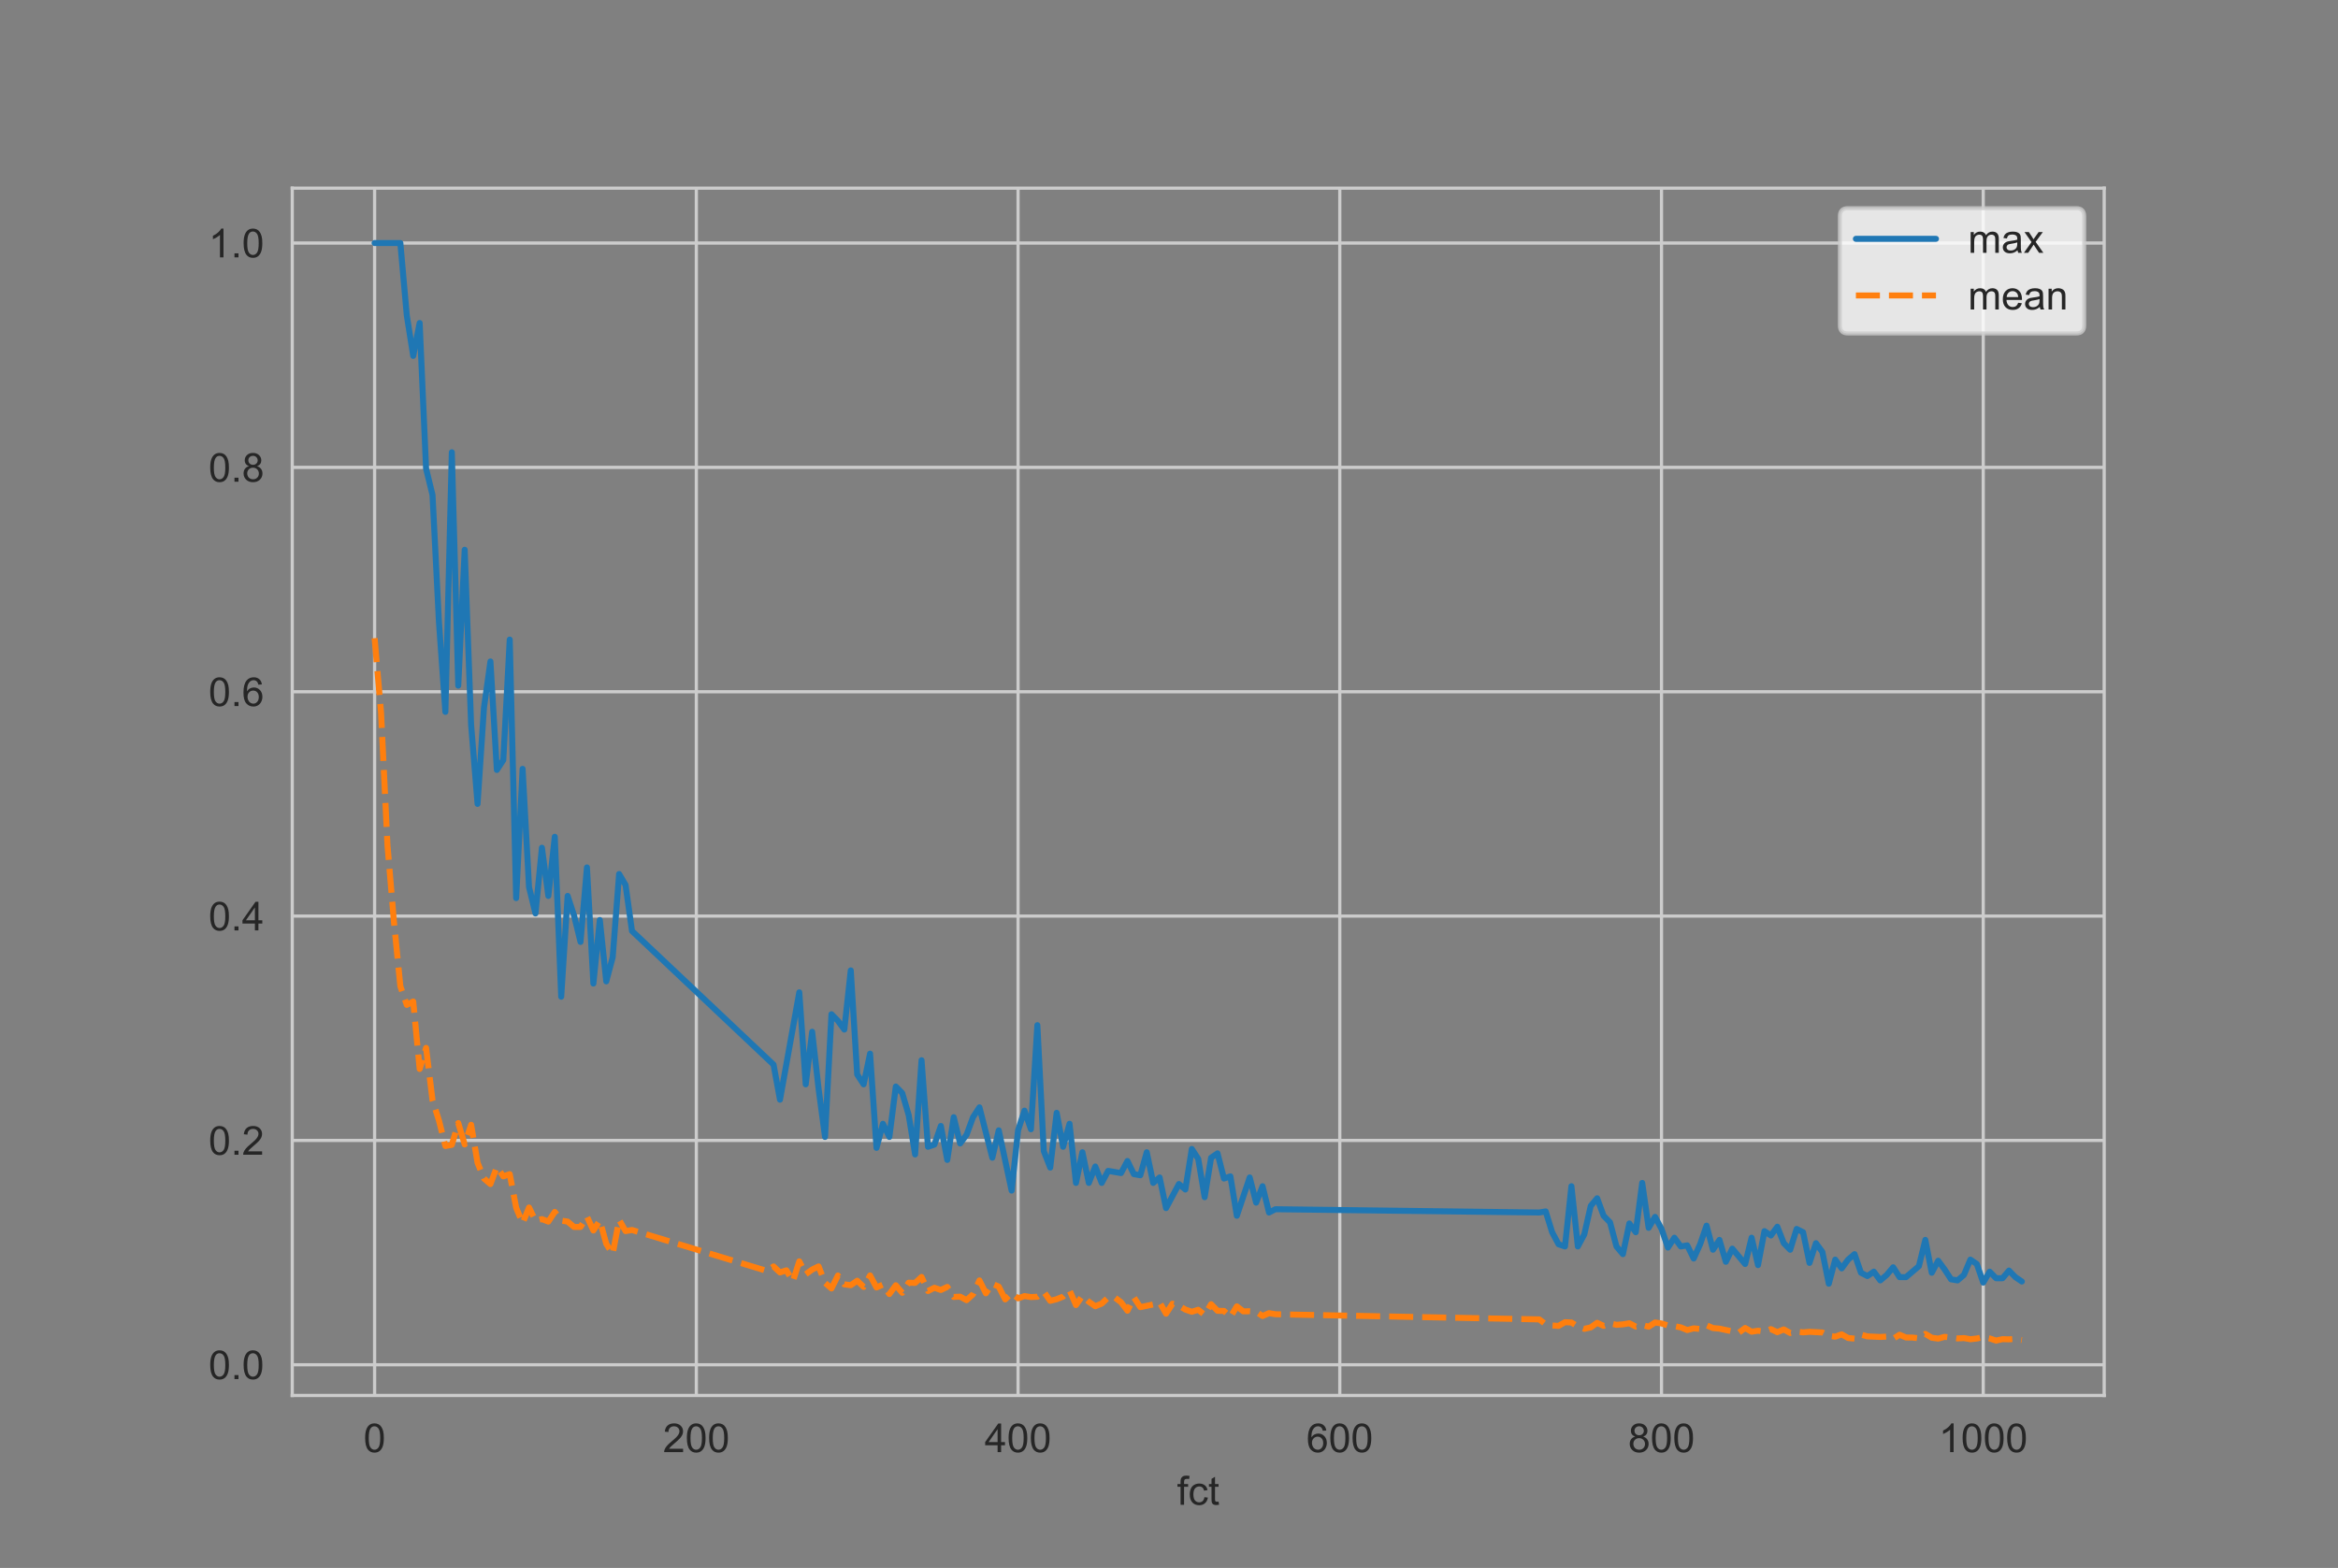 <?xml version="1.0" encoding="utf-8" standalone="no"?>
<!DOCTYPE svg PUBLIC "-//W3C//DTD SVG 1.1//EN"
  "http://www.w3.org/Graphics/SVG/1.1/DTD/svg11.dtd">
<!-- Created with matplotlib (https://matplotlib.org/) -->
<svg height="391.68pt" version="1.1" viewBox="0 0 583.92 391.68" width="583.92pt" xmlns="http://www.w3.org/2000/svg" xmlns:xlink="http://www.w3.org/1999/xlink">
 <rect x="0" y="0" width="583.92" height="391.68" fill="#808080" stroke="none"/>
 <defs>
  <style type="text/css">*{stroke-linecap:butt;stroke-linejoin:round;}</style>
 </defs>
 <g id="figure_1">
  <g id="patch_1">
   <path d="M 0 391.68 
L 583.92 391.68 
L 583.92 0 
L 0 0 
z
" style="fill:none;"/>
  </g>
  <g id="axes_1">
   <g id="patch_2">
    <path d="M 72.99 348.595 
L 525.528 348.595 
L 525.528 47.002 
L 72.99 47.002 
z
" style="fill:none;"/>
   </g>
   <g id="matplotlib.axis_1">
    <g id="xtick_1">
     <g id="line2d_1">
      <path clip-path="url(#p203a427f5e)" d="M 93.56 348.595 
L 93.56 47.002 
" style="fill:none;stroke:#cccccc;stroke-linecap:round;stroke-width:0.8;"/>
     </g>
     <g id="text_1">
      <!-- 0 -->
      <g style="fill:#262626;" transform="translate(90.779 362.753)scale(0.1 -0.1)">
       <defs>
        <path d="M 4.156 35.297 
Q 4.156 48 6.766 55.734 
Q 9.375 63.484 14.516 67.672 
Q 19.672 71.875 27.484 71.875 
Q 33.25 71.875 37.594 69.547 
Q 41.938 67.234 44.766 62.859 
Q 47.609 58.5 49.219 52.219 
Q 50.828 45.953 50.828 35.297 
Q 50.828 22.703 48.234 14.969 
Q 45.656 7.234 40.5 3 
Q 35.359 -1.219 27.484 -1.219 
Q 17.141 -1.219 11.234 6.203 
Q 4.156 15.141 4.156 35.297 
z
M 13.188 35.297 
Q 13.188 17.672 17.312 11.828 
Q 21.438 6 27.484 6 
Q 33.547 6 37.672 11.859 
Q 41.797 17.719 41.797 35.297 
Q 41.797 52.984 37.672 58.781 
Q 33.547 64.594 27.391 64.594 
Q 21.344 64.594 17.719 59.469 
Q 13.188 52.938 13.188 35.297 
z
" id="ArialMT-48"/>
       </defs>
       <use xlink:href="#ArialMT-48"/>
      </g>
     </g>
    </g>
    <g id="xtick_2">
     <g id="line2d_2">
      <path clip-path="url(#p203a427f5e)" d="M 173.911 348.595 
L 173.911 47.002 
" style="fill:none;stroke:#cccccc;stroke-linecap:round;stroke-width:0.8;"/>
     </g>
     <g id="text_2">
      <!-- 200 -->
      <g style="fill:#262626;" transform="translate(165.57 362.753)scale(0.1 -0.1)">
       <defs>
        <path d="M 50.344 8.453 
L 50.344 0 
L 3.031 0 
Q 2.938 3.172 4.047 6.109 
Q 5.859 10.938 9.828 15.625 
Q 13.812 20.312 21.344 26.469 
Q 33.016 36.031 37.109 41.625 
Q 41.219 47.219 41.219 52.203 
Q 41.219 57.422 37.469 61 
Q 33.734 64.594 27.734 64.594 
Q 21.391 64.594 17.578 60.781 
Q 13.766 56.984 13.719 50.25 
L 4.688 51.172 
Q 5.609 61.281 11.656 66.578 
Q 17.719 71.875 27.938 71.875 
Q 38.234 71.875 44.234 66.156 
Q 50.25 60.453 50.25 52 
Q 50.25 47.703 48.484 43.547 
Q 46.734 39.406 42.656 34.812 
Q 38.578 30.219 29.109 22.219 
Q 21.188 15.578 18.938 13.203 
Q 16.703 10.844 15.234 8.453 
z
" id="ArialMT-50"/>
       </defs>
       <use xlink:href="#ArialMT-50"/>
       <use x="55.615" xlink:href="#ArialMT-48"/>
       <use x="111.23" xlink:href="#ArialMT-48"/>
      </g>
     </g>
    </g>
    <g id="xtick_3">
     <g id="line2d_3">
      <path clip-path="url(#p203a427f5e)" d="M 254.262 348.595 
L 254.262 47.002 
" style="fill:none;stroke:#cccccc;stroke-linecap:round;stroke-width:0.8;"/>
     </g>
     <g id="text_3">
      <!-- 400 -->
      <g style="fill:#262626;" transform="translate(245.921 362.753)scale(0.1 -0.1)">
       <defs>
        <path d="M 32.328 0 
L 32.328 17.141 
L 1.266 17.141 
L 1.266 25.203 
L 33.938 71.578 
L 41.109 71.578 
L 41.109 25.203 
L 50.781 25.203 
L 50.781 17.141 
L 41.109 17.141 
L 41.109 0 
z
M 32.328 25.203 
L 32.328 57.469 
L 9.906 25.203 
z
" id="ArialMT-52"/>
       </defs>
       <use xlink:href="#ArialMT-52"/>
       <use x="55.615" xlink:href="#ArialMT-48"/>
       <use x="111.23" xlink:href="#ArialMT-48"/>
      </g>
     </g>
    </g>
    <g id="xtick_4">
     <g id="line2d_4">
      <path clip-path="url(#p203a427f5e)" d="M 334.614 348.595 
L 334.614 47.002 
" style="fill:none;stroke:#cccccc;stroke-linecap:round;stroke-width:0.8;"/>
     </g>
     <g id="text_4">
      <!-- 600 -->
      <g style="fill:#262626;" transform="translate(326.272 362.753)scale(0.1 -0.1)">
       <defs>
        <path d="M 49.75 54.047 
L 41.016 53.375 
Q 39.844 58.547 37.703 60.891 
Q 34.125 64.656 28.906 64.656 
Q 24.703 64.656 21.531 62.312 
Q 17.391 59.281 14.984 53.469 
Q 12.594 47.656 12.5 36.922 
Q 15.672 41.75 20.266 44.094 
Q 24.859 46.438 29.891 46.438 
Q 38.672 46.438 44.844 39.969 
Q 51.031 33.5 51.031 23.25 
Q 51.031 16.5 48.125 10.719 
Q 45.219 4.938 40.141 1.859 
Q 35.062 -1.219 28.609 -1.219 
Q 17.625 -1.219 10.688 6.859 
Q 3.766 14.938 3.766 33.5 
Q 3.766 54.25 11.422 63.672 
Q 18.109 71.875 29.438 71.875 
Q 37.891 71.875 43.281 67.141 
Q 48.688 62.406 49.75 54.047 
z
M 13.875 23.188 
Q 13.875 18.656 15.797 14.5 
Q 17.719 10.359 21.188 8.172 
Q 24.656 6 28.469 6 
Q 34.031 6 38.031 10.484 
Q 42.047 14.984 42.047 22.703 
Q 42.047 30.125 38.078 34.391 
Q 34.125 38.672 28.125 38.672 
Q 22.172 38.672 18.016 34.391 
Q 13.875 30.125 13.875 23.188 
z
" id="ArialMT-54"/>
       </defs>
       <use xlink:href="#ArialMT-54"/>
       <use x="55.615" xlink:href="#ArialMT-48"/>
       <use x="111.23" xlink:href="#ArialMT-48"/>
      </g>
     </g>
    </g>
    <g id="xtick_5">
     <g id="line2d_5">
      <path clip-path="url(#p203a427f5e)" d="M 414.965 348.595 
L 414.965 47.002 
" style="fill:none;stroke:#cccccc;stroke-linecap:round;stroke-width:0.8;"/>
     </g>
     <g id="text_5">
      <!-- 800 -->
      <g style="fill:#262626;" transform="translate(406.623 362.753)scale(0.1 -0.1)">
       <defs>
        <path d="M 17.672 38.812 
Q 12.203 40.828 9.562 44.531 
Q 6.938 48.25 6.938 53.422 
Q 6.938 61.234 12.547 66.547 
Q 18.172 71.875 27.484 71.875 
Q 36.859 71.875 42.578 66.422 
Q 48.297 60.984 48.297 53.172 
Q 48.297 48.188 45.672 44.5 
Q 43.062 40.828 37.75 38.812 
Q 44.344 36.672 47.781 31.875 
Q 51.219 27.094 51.219 20.453 
Q 51.219 11.281 44.719 5.031 
Q 38.234 -1.219 27.641 -1.219 
Q 17.047 -1.219 10.547 5.047 
Q 4.047 11.328 4.047 20.703 
Q 4.047 27.688 7.594 32.391 
Q 11.141 37.109 17.672 38.812 
z
M 15.922 53.719 
Q 15.922 48.641 19.188 45.406 
Q 22.469 42.188 27.688 42.188 
Q 32.766 42.188 36.016 45.375 
Q 39.266 48.578 39.266 53.219 
Q 39.266 58.062 35.906 61.359 
Q 32.562 64.656 27.594 64.656 
Q 22.562 64.656 19.234 61.422 
Q 15.922 58.203 15.922 53.719 
z
M 13.094 20.656 
Q 13.094 16.891 14.875 13.375 
Q 16.656 9.859 20.172 7.922 
Q 23.688 6 27.734 6 
Q 34.031 6 38.125 10.047 
Q 42.234 14.109 42.234 20.359 
Q 42.234 26.703 38.016 30.859 
Q 33.797 35.016 27.438 35.016 
Q 21.234 35.016 17.156 30.906 
Q 13.094 26.812 13.094 20.656 
z
" id="ArialMT-56"/>
       </defs>
       <use xlink:href="#ArialMT-56"/>
       <use x="55.615" xlink:href="#ArialMT-48"/>
       <use x="111.23" xlink:href="#ArialMT-48"/>
      </g>
     </g>
    </g>
    <g id="xtick_6">
     <g id="line2d_6">
      <path clip-path="url(#p203a427f5e)" d="M 495.316 348.595 
L 495.316 47.002 
" style="fill:none;stroke:#cccccc;stroke-linecap:round;stroke-width:0.8;"/>
     </g>
     <g id="text_6">
      <!-- 1000 -->
      <g style="fill:#262626;" transform="translate(484.194 362.753)scale(0.1 -0.1)">
       <defs>
        <path d="M 37.25 0 
L 28.469 0 
L 28.469 56 
Q 25.297 52.984 20.141 49.953 
Q 14.984 46.922 10.891 45.406 
L 10.891 53.906 
Q 18.266 57.375 23.781 62.297 
Q 29.297 67.234 31.594 71.875 
L 37.25 71.875 
z
" id="ArialMT-49"/>
       </defs>
       <use xlink:href="#ArialMT-49"/>
       <use x="55.615" xlink:href="#ArialMT-48"/>
       <use x="111.23" xlink:href="#ArialMT-48"/>
       <use x="166.846" xlink:href="#ArialMT-48"/>
      </g>
     </g>
    </g>
    <g id="text_7">
     <!-- fct -->
     <g style="fill:#262626;" transform="translate(293.981 375.898)scale(0.1 -0.1)">
      <defs>
       <path d="M 8.688 0 
L 8.688 45.016 
L 0.922 45.016 
L 0.922 51.859 
L 8.688 51.859 
L 8.688 57.375 
Q 8.688 62.594 9.625 65.141 
Q 10.891 68.562 14.078 70.672 
Q 17.281 72.797 23.047 72.797 
Q 26.766 72.797 31.25 71.922 
L 29.938 64.266 
Q 27.203 64.75 24.75 64.75 
Q 20.75 64.75 19.094 63.031 
Q 17.438 61.328 17.438 56.641 
L 17.438 51.859 
L 27.547 51.859 
L 27.547 45.016 
L 17.438 45.016 
L 17.438 0 
z
" id="ArialMT-102"/>
       <path d="M 40.438 19 
L 49.078 17.875 
Q 47.656 8.938 41.812 3.875 
Q 35.984 -1.172 27.484 -1.172 
Q 16.844 -1.172 10.375 5.781 
Q 3.906 12.75 3.906 25.734 
Q 3.906 34.125 6.688 40.422 
Q 9.469 46.734 15.156 49.875 
Q 20.844 53.031 27.547 53.031 
Q 35.984 53.031 41.359 48.75 
Q 46.734 44.484 48.25 36.625 
L 39.703 35.297 
Q 38.484 40.531 35.375 43.156 
Q 32.281 45.797 27.875 45.797 
Q 21.234 45.797 17.078 41.031 
Q 12.938 36.281 12.938 25.984 
Q 12.938 15.531 16.938 10.797 
Q 20.953 6.062 27.391 6.062 
Q 32.562 6.062 36.031 9.234 
Q 39.5 12.406 40.438 19 
z
" id="ArialMT-99"/>
       <path d="M 25.781 7.859 
L 27.047 0.094 
Q 23.344 -0.688 20.406 -0.688 
Q 15.625 -0.688 12.984 0.828 
Q 10.359 2.344 9.281 4.812 
Q 8.203 7.281 8.203 15.188 
L 8.203 45.016 
L 1.766 45.016 
L 1.766 51.859 
L 8.203 51.859 
L 8.203 64.703 
L 16.938 69.969 
L 16.938 51.859 
L 25.781 51.859 
L 25.781 45.016 
L 16.938 45.016 
L 16.938 14.703 
Q 16.938 10.938 17.406 9.859 
Q 17.875 8.797 18.922 8.156 
Q 19.969 7.516 21.922 7.516 
Q 23.391 7.516 25.781 7.859 
z
" id="ArialMT-116"/>
      </defs>
      <use xlink:href="#ArialMT-102"/>
      <use x="27.783" xlink:href="#ArialMT-99"/>
      <use x="77.783" xlink:href="#ArialMT-116"/>
     </g>
    </g>
   </g>
   <g id="matplotlib.axis_2">
    <g id="ytick_1">
     <g id="line2d_7">
      <path clip-path="url(#p203a427f5e)" d="M 72.99 340.926 
L 525.528 340.926 
" style="fill:none;stroke:#cccccc;stroke-linecap:round;stroke-width:0.8;"/>
     </g>
     <g id="text_8">
      <!-- 0.0 -->
      <g style="fill:#262626;" transform="translate(52.09 344.505)scale(0.1 -0.1)">
       <defs>
        <path d="M 9.078 0 
L 9.078 10.016 
L 19.094 10.016 
L 19.094 0 
z
" id="ArialMT-46"/>
       </defs>
       <use xlink:href="#ArialMT-48"/>
       <use x="55.615" xlink:href="#ArialMT-46"/>
       <use x="83.398" xlink:href="#ArialMT-48"/>
      </g>
     </g>
    </g>
    <g id="ytick_2">
     <g id="line2d_8">
      <path clip-path="url(#p203a427f5e)" d="M 72.99 284.883 
L 525.528 284.883 
" style="fill:none;stroke:#cccccc;stroke-linecap:round;stroke-width:0.8;"/>
     </g>
     <g id="text_9">
      <!-- 0.2 -->
      <g style="fill:#262626;" transform="translate(52.09 288.462)scale(0.1 -0.1)">
       <use xlink:href="#ArialMT-48"/>
       <use x="55.615" xlink:href="#ArialMT-46"/>
       <use x="83.398" xlink:href="#ArialMT-50"/>
      </g>
     </g>
    </g>
    <g id="ytick_3">
     <g id="line2d_9">
      <path clip-path="url(#p203a427f5e)" d="M 72.99 228.84 
L 525.528 228.84 
" style="fill:none;stroke:#cccccc;stroke-linecap:round;stroke-width:0.8;"/>
     </g>
     <g id="text_10">
      <!-- 0.4 -->
      <g style="fill:#262626;" transform="translate(52.09 232.419)scale(0.1 -0.1)">
       <use xlink:href="#ArialMT-48"/>
       <use x="55.615" xlink:href="#ArialMT-46"/>
       <use x="83.398" xlink:href="#ArialMT-52"/>
      </g>
     </g>
    </g>
    <g id="ytick_4">
     <g id="line2d_10">
      <path clip-path="url(#p203a427f5e)" d="M 72.99 172.797 
L 525.528 172.797 
" style="fill:none;stroke:#cccccc;stroke-linecap:round;stroke-width:0.8;"/>
     </g>
     <g id="text_11">
      <!-- 0.6 -->
      <g style="fill:#262626;" transform="translate(52.09 176.376)scale(0.1 -0.1)">
       <use xlink:href="#ArialMT-48"/>
       <use x="55.615" xlink:href="#ArialMT-46"/>
       <use x="83.398" xlink:href="#ArialMT-54"/>
      </g>
     </g>
    </g>
    <g id="ytick_5">
     <g id="line2d_11">
      <path clip-path="url(#p203a427f5e)" d="M 72.99 116.754 
L 525.528 116.754 
" style="fill:none;stroke:#cccccc;stroke-linecap:round;stroke-width:0.8;"/>
     </g>
     <g id="text_12">
      <!-- 0.8 -->
      <g style="fill:#262626;" transform="translate(52.09 120.332)scale(0.1 -0.1)">
       <use xlink:href="#ArialMT-48"/>
       <use x="55.615" xlink:href="#ArialMT-46"/>
       <use x="83.398" xlink:href="#ArialMT-56"/>
      </g>
     </g>
    </g>
    <g id="ytick_6">
     <g id="line2d_12">
      <path clip-path="url(#p203a427f5e)" d="M 72.99 60.71 
L 525.528 60.71 
" style="fill:none;stroke:#cccccc;stroke-linecap:round;stroke-width:0.8;"/>
     </g>
     <g id="text_13">
      <!-- 1.0 -->
      <g style="fill:#262626;" transform="translate(52.09 64.289)scale(0.1 -0.1)">
       <use xlink:href="#ArialMT-49"/>
       <use x="55.615" xlink:href="#ArialMT-46"/>
       <use x="83.398" xlink:href="#ArialMT-48"/>
      </g>
     </g>
    </g>
   </g>
   <g id="line2d_13">
    <path clip-path="url(#p203a427f5e)" d="M 93.56 60.71 
L 99.988 60.71 
L 101.595 78.771 
L 103.202 88.896 
L 104.809 80.687 
L 106.416 117.082 
L 108.023 123.649 
L 109.63 155.393 
L 111.237 177.832 
L 112.844 112.977 
L 114.451 171.264 
L 116.058 137.332 
L 117.665 181.116 
L 119.272 200.818 
L 120.879 176.737 
L 122.486 165.244 
L 124.093 192.335 
L 125.7 189.872 
L 127.307 159.771 
L 128.914 224.352 
L 130.521 192.061 
L 132.128 221.615 
L 133.736 228.183 
L 135.343 211.764 
L 136.95 223.805 
L 138.557 209.028 
L 140.164 248.98 
L 141.771 223.805 
L 143.378 228.73 
L 144.985 235.298 
L 146.592 216.69 
L 148.199 245.696 
L 149.806 229.825 
L 151.413 245.149 
L 153.02 239.129 
L 154.627 218.332 
L 156.234 221.068 
L 157.841 232.561 
L 193.195 265.946 
L 194.802 274.703 
L 199.624 247.886 
L 201.231 270.872 
L 202.838 257.737 
L 204.445 271.967 
L 206.052 284.007 
L 207.659 253.359 
L 209.266 255.001 
L 210.873 257.19 
L 212.48 242.413 
L 214.087 268.409 
L 215.694 270.872 
L 217.301 263.21 
L 218.908 286.744 
L 220.515 280.723 
L 222.122 284.007 
L 223.729 271.419 
L 225.336 273.061 
L 226.943 278.534 
L 228.55 288.386 
L 230.157 264.852 
L 231.764 286.47 
L 233.371 285.923 
L 234.978 281.271 
L 236.585 289.754 
L 238.192 279.082 
L 239.799 285.649 
L 241.406 283.46 
L 243.013 279.082 
L 244.62 276.619 
L 247.834 289.207 
L 249.441 282.365 
L 252.655 297.416 
L 254.262 282.365 
L 255.869 277.44 
L 257.476 282.092 
L 259.083 256.095 
L 260.69 287.565 
L 262.297 291.669 
L 263.904 277.987 
L 265.511 286.47 
L 267.119 280.723 
L 268.726 295.5 
L 270.333 287.838 
L 271.94 295.5 
L 273.547 291.396 
L 275.154 295.5 
L 276.761 292.49 
L 279.975 293.038 
L 281.582 290.027 
L 283.189 293.311 
L 284.796 293.585 
L 286.403 287.838 
L 288.01 295.5 
L 289.617 294.132 
L 291.224 301.794 
L 294.438 295.774 
L 296.045 297.142 
L 297.652 287.017 
L 299.259 289.48 
L 300.866 299.058 
L 302.473 289.207 
L 304.08 288.112 
L 305.687 294.406 
L 307.294 293.859 
L 308.901 303.71 
L 312.115 294.132 
L 313.722 300.426 
L 315.329 296.321 
L 316.936 302.889 
L 318.543 302.068 
L 384.431 302.889 
L 386.038 302.615 
L 387.645 307.815 
L 389.252 310.825 
L 390.859 311.372 
L 392.466 296.321 
L 394.073 311.372 
L 395.68 308.362 
L 397.287 301.247 
L 398.894 299.332 
L 400.502 303.71 
L 402.109 305.352 
L 403.716 311.372 
L 405.323 313.288 
L 406.93 305.625 
L 408.537 307.815 
L 410.144 295.5 
L 411.751 306.72 
L 413.358 303.984 
L 414.965 306.994 
L 416.572 311.646 
L 418.179 309.183 
L 419.786 311.372 
L 421.393 311.098 
L 423 314.382 
L 424.607 310.825 
L 426.214 306.173 
L 427.821 312.193 
L 429.428 309.73 
L 431.035 315.203 
L 432.642 311.919 
L 435.856 315.75 
L 437.463 309.183 
L 439.07 316.024 
L 440.677 307.541 
L 442.284 308.636 
L 443.891 306.446 
L 445.498 310.551 
L 447.105 312.193 
L 448.712 306.994 
L 450.319 307.815 
L 451.926 315.477 
L 453.533 310.551 
L 455.14 312.74 
L 456.747 320.676 
L 458.354 314.656 
L 459.961 316.845 
L 461.568 314.656 
L 463.175 313.288 
L 464.782 317.94 
L 466.39 318.761 
L 467.997 317.666 
L 469.604 319.855 
L 471.211 318.487 
L 472.818 316.571 
L 474.425 319.034 
L 476.032 319.034 
L 479.246 316.298 
L 480.853 309.73 
L 482.46 317.94 
L 484.067 314.929 
L 485.674 317.119 
L 487.281 319.581 
L 488.888 319.855 
L 490.495 318.487 
L 492.102 314.656 
L 493.709 315.75 
L 495.316 320.402 
L 496.923 317.666 
L 498.53 319.308 
L 500.137 319.308 
L 501.744 317.392 
L 503.351 319.034 
L 504.958 320.129 
L 504.958 320.129 
" style="fill:none;stroke:#1f77b4;stroke-linecap:round;stroke-width:1.5;"/>
   </g>
   <g id="line2d_14">
    <path clip-path="url(#p203a427f5e)" d="M 93.56 159.419 
L 95.167 177.987 
L 96.774 211.145 
L 98.381 230.166 
L 99.988 246.357 
L 101.595 251.023 
L 103.202 250.184 
L 104.809 267.033 
L 106.416 261.771 
L 108.023 274.848 
L 109.63 279.911 
L 111.237 286.273 
L 112.844 285.986 
L 114.451 280.549 
L 116.058 285.884 
L 117.665 280.975 
L 119.272 290.474 
L 120.879 294.411 
L 122.486 295.785 
L 124.093 291.513 
L 125.7 293.853 
L 127.307 293.308 
L 128.914 301.701 
L 130.521 305.56 
L 132.128 301.641 
L 133.736 304.941 
L 135.343 304.539 
L 136.95 305.16 
L 138.557 302.738 
L 140.164 304.919 
L 141.771 305.155 
L 143.378 306.501 
L 144.985 306.495 
L 146.592 303.907 
L 148.199 307.382 
L 149.806 304.875 
L 151.413 310.704 
L 153.02 313.257 
L 154.627 304.698 
L 156.234 307.53 
L 157.841 307.258 
L 191.588 317.501 
L 193.195 316.36 
L 194.802 317.862 
L 196.409 317.333 
L 198.016 320.099 
L 199.624 315.091 
L 201.231 318.311 
L 202.838 317.142 
L 204.445 316.355 
L 206.052 320.465 
L 207.659 321.864 
L 209.266 318.629 
L 210.873 320.838 
L 212.48 321.046 
L 214.087 319.93 
L 215.694 321.472 
L 217.301 318.617 
L 218.908 321.619 
L 220.515 320.898 
L 222.122 323.255 
L 223.729 321.061 
L 225.336 322.944 
L 226.943 320.428 
L 228.55 320.478 
L 230.157 318.988 
L 231.764 322.501 
L 233.371 321.688 
L 234.978 322.243 
L 236.585 321.483 
L 238.192 323.978 
L 239.799 323.908 
L 241.406 324.787 
L 243.013 323.324 
L 244.62 319.854 
L 246.227 323.075 
L 247.834 320.702 
L 249.441 321.404 
L 251.048 324.592 
L 252.655 323.03 
L 254.262 324.324 
L 255.869 323.772 
L 257.476 324.009 
L 259.083 323.935 
L 260.69 322.691 
L 262.297 324.954 
L 263.904 324.552 
L 265.511 323.893 
L 267.119 322.317 
L 268.726 326.008 
L 270.333 323.693 
L 271.94 325.188 
L 273.547 326.299 
L 275.154 325.647 
L 276.761 324.113 
L 278.368 324.083 
L 279.975 325.299 
L 281.582 327.413 
L 283.189 324.105 
L 284.796 326.534 
L 288.01 325.856 
L 289.617 325.344 
L 291.224 328.16 
L 292.831 325.677 
L 294.438 326.159 
L 296.045 327.131 
L 297.652 327.687 
L 299.259 327.186 
L 300.866 328.465 
L 302.473 325.796 
L 304.08 327.439 
L 305.687 327.476 
L 307.294 328.977 
L 308.901 326.339 
L 310.508 327.58 
L 312.115 327.555 
L 313.722 327.671 
L 315.329 328.746 
L 316.936 328.028 
L 318.543 328.304 
L 384.431 329.592 
L 386.038 330.809 
L 387.645 331.111 
L 389.252 331.212 
L 390.859 330.29 
L 392.466 330.366 
L 394.073 331.37 
L 395.68 331.947 
L 397.287 331.591 
L 398.894 330.446 
L 400.502 331.208 
L 402.109 330.568 
L 403.716 330.948 
L 405.323 330.826 
L 406.93 330.557 
L 408.537 331.39 
L 410.144 330.978 
L 411.751 331.424 
L 413.358 330.362 
L 414.965 330.604 
L 416.572 331.107 
L 418.179 331.28 
L 419.786 331.593 
L 421.393 332.254 
L 423 331.832 
L 424.607 331.98 
L 426.214 331.06 
L 427.821 331.758 
L 429.428 331.9 
L 434.249 332.928 
L 435.856 331.738 
L 437.463 332.667 
L 439.07 332.42 
L 440.677 332.652 
L 442.284 332.024 
L 443.891 332.784 
L 445.498 332.093 
L 447.105 332.991 
L 448.712 332.658 
L 450.319 332.827 
L 451.926 332.695 
L 455.14 332.861 
L 456.747 333.676 
L 458.354 333.903 
L 459.961 333.327 
L 461.568 334.235 
L 463.175 334.394 
L 464.782 333.39 
L 466.39 333.835 
L 469.604 333.978 
L 471.211 333.887 
L 472.818 334.441 
L 474.425 333.416 
L 476.032 334.112 
L 477.639 334.128 
L 479.246 334.315 
L 480.853 333.217 
L 482.46 334.17 
L 484.067 334.393 
L 485.674 333.947 
L 488.888 334.346 
L 490.495 334.256 
L 492.102 334.546 
L 493.709 334.37 
L 495.316 334.006 
L 496.923 334.345 
L 498.53 334.886 
L 500.137 334.527 
L 501.744 334.571 
L 503.351 334.466 
L 504.958 334.74 
L 504.958 334.74 
" style="fill:none;stroke:#ff7f0e;stroke-dasharray:6,2.25;stroke-dashoffset:0;stroke-width:1.5;"/>
   </g>
   <g id="line2d_15"/>
   <g id="line2d_16"/>
   <g id="patch_3">
    <path d="M 72.99 348.595 
L 72.99 47.002 
" style="fill:none;stroke:#cccccc;stroke-linecap:square;stroke-linejoin:miter;stroke-width:0.8;"/>
   </g>
   <g id="patch_4">
    <path d="M 525.528 348.595 
L 525.528 47.002 
" style="fill:none;stroke:#cccccc;stroke-linecap:square;stroke-linejoin:miter;stroke-width:0.8;"/>
   </g>
   <g id="patch_5">
    <path d="M 72.99 348.595 
L 525.528 348.595 
" style="fill:none;stroke:#cccccc;stroke-linecap:square;stroke-linejoin:miter;stroke-width:0.8;"/>
   </g>
   <g id="patch_6">
    <path d="M 72.99 47.002 
L 525.528 47.002 
" style="fill:none;stroke:#cccccc;stroke-linecap:square;stroke-linejoin:miter;stroke-width:0.8;"/>
   </g>
   <g id="legend_1">
    <g id="patch_7">
     <path d="M 461.515 83.292 
L 518.528 83.292 
Q 520.528 83.292 520.528 81.292 
L 520.528 54.002 
Q 520.528 52.002 518.528 52.002 
L 461.515 52.002 
Q 459.515 52.002 459.515 54.002 
L 459.515 81.292 
Q 459.515 83.292 461.515 83.292 
z
" style="fill:#ffffff;opacity:0.8;stroke:#cccccc;stroke-linejoin:miter;"/>
    </g>
    <g id="line2d_17">
     <path d="M 463.515 59.659 
L 483.515 59.659 
" style="fill:none;stroke:#1f77b4;stroke-linecap:round;stroke-width:1.5;"/>
    </g>
    <g id="line2d_18"/>
    <g id="text_14">
     <!-- max -->
     <g style="fill:#262626;" transform="translate(491.515 63.159)scale(0.1 -0.1)">
      <defs>
       <path d="M 6.594 0 
L 6.594 51.859 
L 14.453 51.859 
L 14.453 44.578 
Q 16.891 48.391 20.938 50.703 
Q 25 53.031 30.172 53.031 
Q 35.938 53.031 39.625 50.641 
Q 43.312 48.25 44.828 43.953 
Q 50.984 53.031 60.844 53.031 
Q 68.562 53.031 72.703 48.75 
Q 76.859 44.484 76.859 35.594 
L 76.859 0 
L 68.109 0 
L 68.109 32.672 
Q 68.109 37.938 67.25 40.25 
Q 66.406 42.578 64.156 43.984 
Q 61.922 45.406 58.891 45.406 
Q 53.422 45.406 49.797 41.766 
Q 46.188 38.141 46.188 30.125 
L 46.188 0 
L 37.406 0 
L 37.406 33.688 
Q 37.406 39.547 35.25 42.469 
Q 33.109 45.406 28.219 45.406 
Q 24.516 45.406 21.359 43.453 
Q 18.219 41.5 16.797 37.734 
Q 15.375 33.984 15.375 26.906 
L 15.375 0 
z
" id="ArialMT-109"/>
       <path d="M 40.438 6.391 
Q 35.547 2.25 31.031 0.531 
Q 26.516 -1.172 21.344 -1.172 
Q 12.797 -1.172 8.203 3 
Q 3.609 7.172 3.609 13.672 
Q 3.609 17.484 5.344 20.625 
Q 7.078 23.781 9.891 25.688 
Q 12.703 27.594 16.219 28.562 
Q 18.797 29.25 24.031 29.891 
Q 34.672 31.156 39.703 32.906 
Q 39.75 34.719 39.75 35.203 
Q 39.75 40.578 37.25 42.781 
Q 33.891 45.75 27.25 45.75 
Q 21.047 45.75 18.094 43.578 
Q 15.141 41.406 13.719 35.891 
L 5.125 37.062 
Q 6.297 42.578 8.984 45.969 
Q 11.672 49.359 16.75 51.188 
Q 21.828 53.031 28.516 53.031 
Q 35.156 53.031 39.297 51.469 
Q 43.453 49.906 45.406 47.531 
Q 47.359 45.172 48.141 41.547 
Q 48.578 39.312 48.578 33.453 
L 48.578 21.734 
Q 48.578 9.469 49.141 6.219 
Q 49.703 2.984 51.375 0 
L 42.188 0 
Q 40.828 2.734 40.438 6.391 
z
M 39.703 26.031 
Q 34.906 24.078 25.344 22.703 
Q 19.922 21.922 17.672 20.938 
Q 15.438 19.969 14.203 18.094 
Q 12.984 16.219 12.984 13.922 
Q 12.984 10.406 15.641 8.062 
Q 18.312 5.719 23.438 5.719 
Q 28.516 5.719 32.469 7.938 
Q 36.422 10.156 38.281 14.016 
Q 39.703 17 39.703 22.797 
z
" id="ArialMT-97"/>
       <path d="M 0.734 0 
L 19.672 26.953 
L 2.156 51.859 
L 13.141 51.859 
L 21.094 39.703 
Q 23.344 36.234 24.703 33.891 
Q 26.859 37.109 28.656 39.594 
L 37.406 51.859 
L 47.906 51.859 
L 29.984 27.438 
L 49.266 0 
L 38.484 0 
L 27.828 16.109 
L 25 20.453 
L 11.375 0 
z
" id="ArialMT-120"/>
      </defs>
      <use xlink:href="#ArialMT-109"/>
      <use x="83.301" xlink:href="#ArialMT-97"/>
      <use x="138.916" xlink:href="#ArialMT-120"/>
     </g>
    </g>
    <g id="line2d_19">
     <path d="M 463.515 73.805 
L 483.515 73.805 
" style="fill:none;stroke:#ff7f0e;stroke-dasharray:6,2.25;stroke-dashoffset:0;stroke-width:1.5;"/>
    </g>
    <g id="line2d_20"/>
    <g id="text_15">
     <!-- mean -->
     <g style="fill:#262626;" transform="translate(491.515 77.305)scale(0.1 -0.1)">
      <defs>
       <path d="M 42.094 16.703 
L 51.172 15.578 
Q 49.031 7.625 43.219 3.219 
Q 37.406 -1.172 28.375 -1.172 
Q 17 -1.172 10.328 5.828 
Q 3.656 12.844 3.656 25.484 
Q 3.656 38.578 10.391 45.797 
Q 17.141 53.031 27.875 53.031 
Q 38.281 53.031 44.875 45.953 
Q 51.469 38.875 51.469 26.031 
Q 51.469 25.25 51.422 23.688 
L 12.75 23.688 
Q 13.234 15.141 17.578 10.594 
Q 21.922 6.062 28.422 6.062 
Q 33.25 6.062 36.672 8.594 
Q 40.094 11.141 42.094 16.703 
z
M 13.234 30.906 
L 42.188 30.906 
Q 41.609 37.453 38.875 40.719 
Q 34.672 45.797 27.984 45.797 
Q 21.922 45.797 17.797 41.75 
Q 13.672 37.703 13.234 30.906 
z
" id="ArialMT-101"/>
       <path d="M 6.594 0 
L 6.594 51.859 
L 14.5 51.859 
L 14.5 44.484 
Q 20.219 53.031 31 53.031 
Q 35.688 53.031 39.625 51.344 
Q 43.562 49.656 45.516 46.922 
Q 47.469 44.188 48.25 40.438 
Q 48.734 37.984 48.734 31.891 
L 48.734 0 
L 39.938 0 
L 39.938 31.547 
Q 39.938 36.922 38.906 39.578 
Q 37.891 42.234 35.281 43.812 
Q 32.672 45.406 29.156 45.406 
Q 23.531 45.406 19.453 41.844 
Q 15.375 38.281 15.375 28.328 
L 15.375 0 
z
" id="ArialMT-110"/>
      </defs>
      <use xlink:href="#ArialMT-109"/>
      <use x="83.301" xlink:href="#ArialMT-101"/>
      <use x="138.916" xlink:href="#ArialMT-97"/>
      <use x="194.531" xlink:href="#ArialMT-110"/>
     </g>
    </g>
   </g>
  </g>
 </g>
 <defs>
  <clipPath id="p203a427f5e">
   <rect height="301.594" width="452.538" x="72.99" y="47.002"/>
  </clipPath>
 </defs>
</svg>
